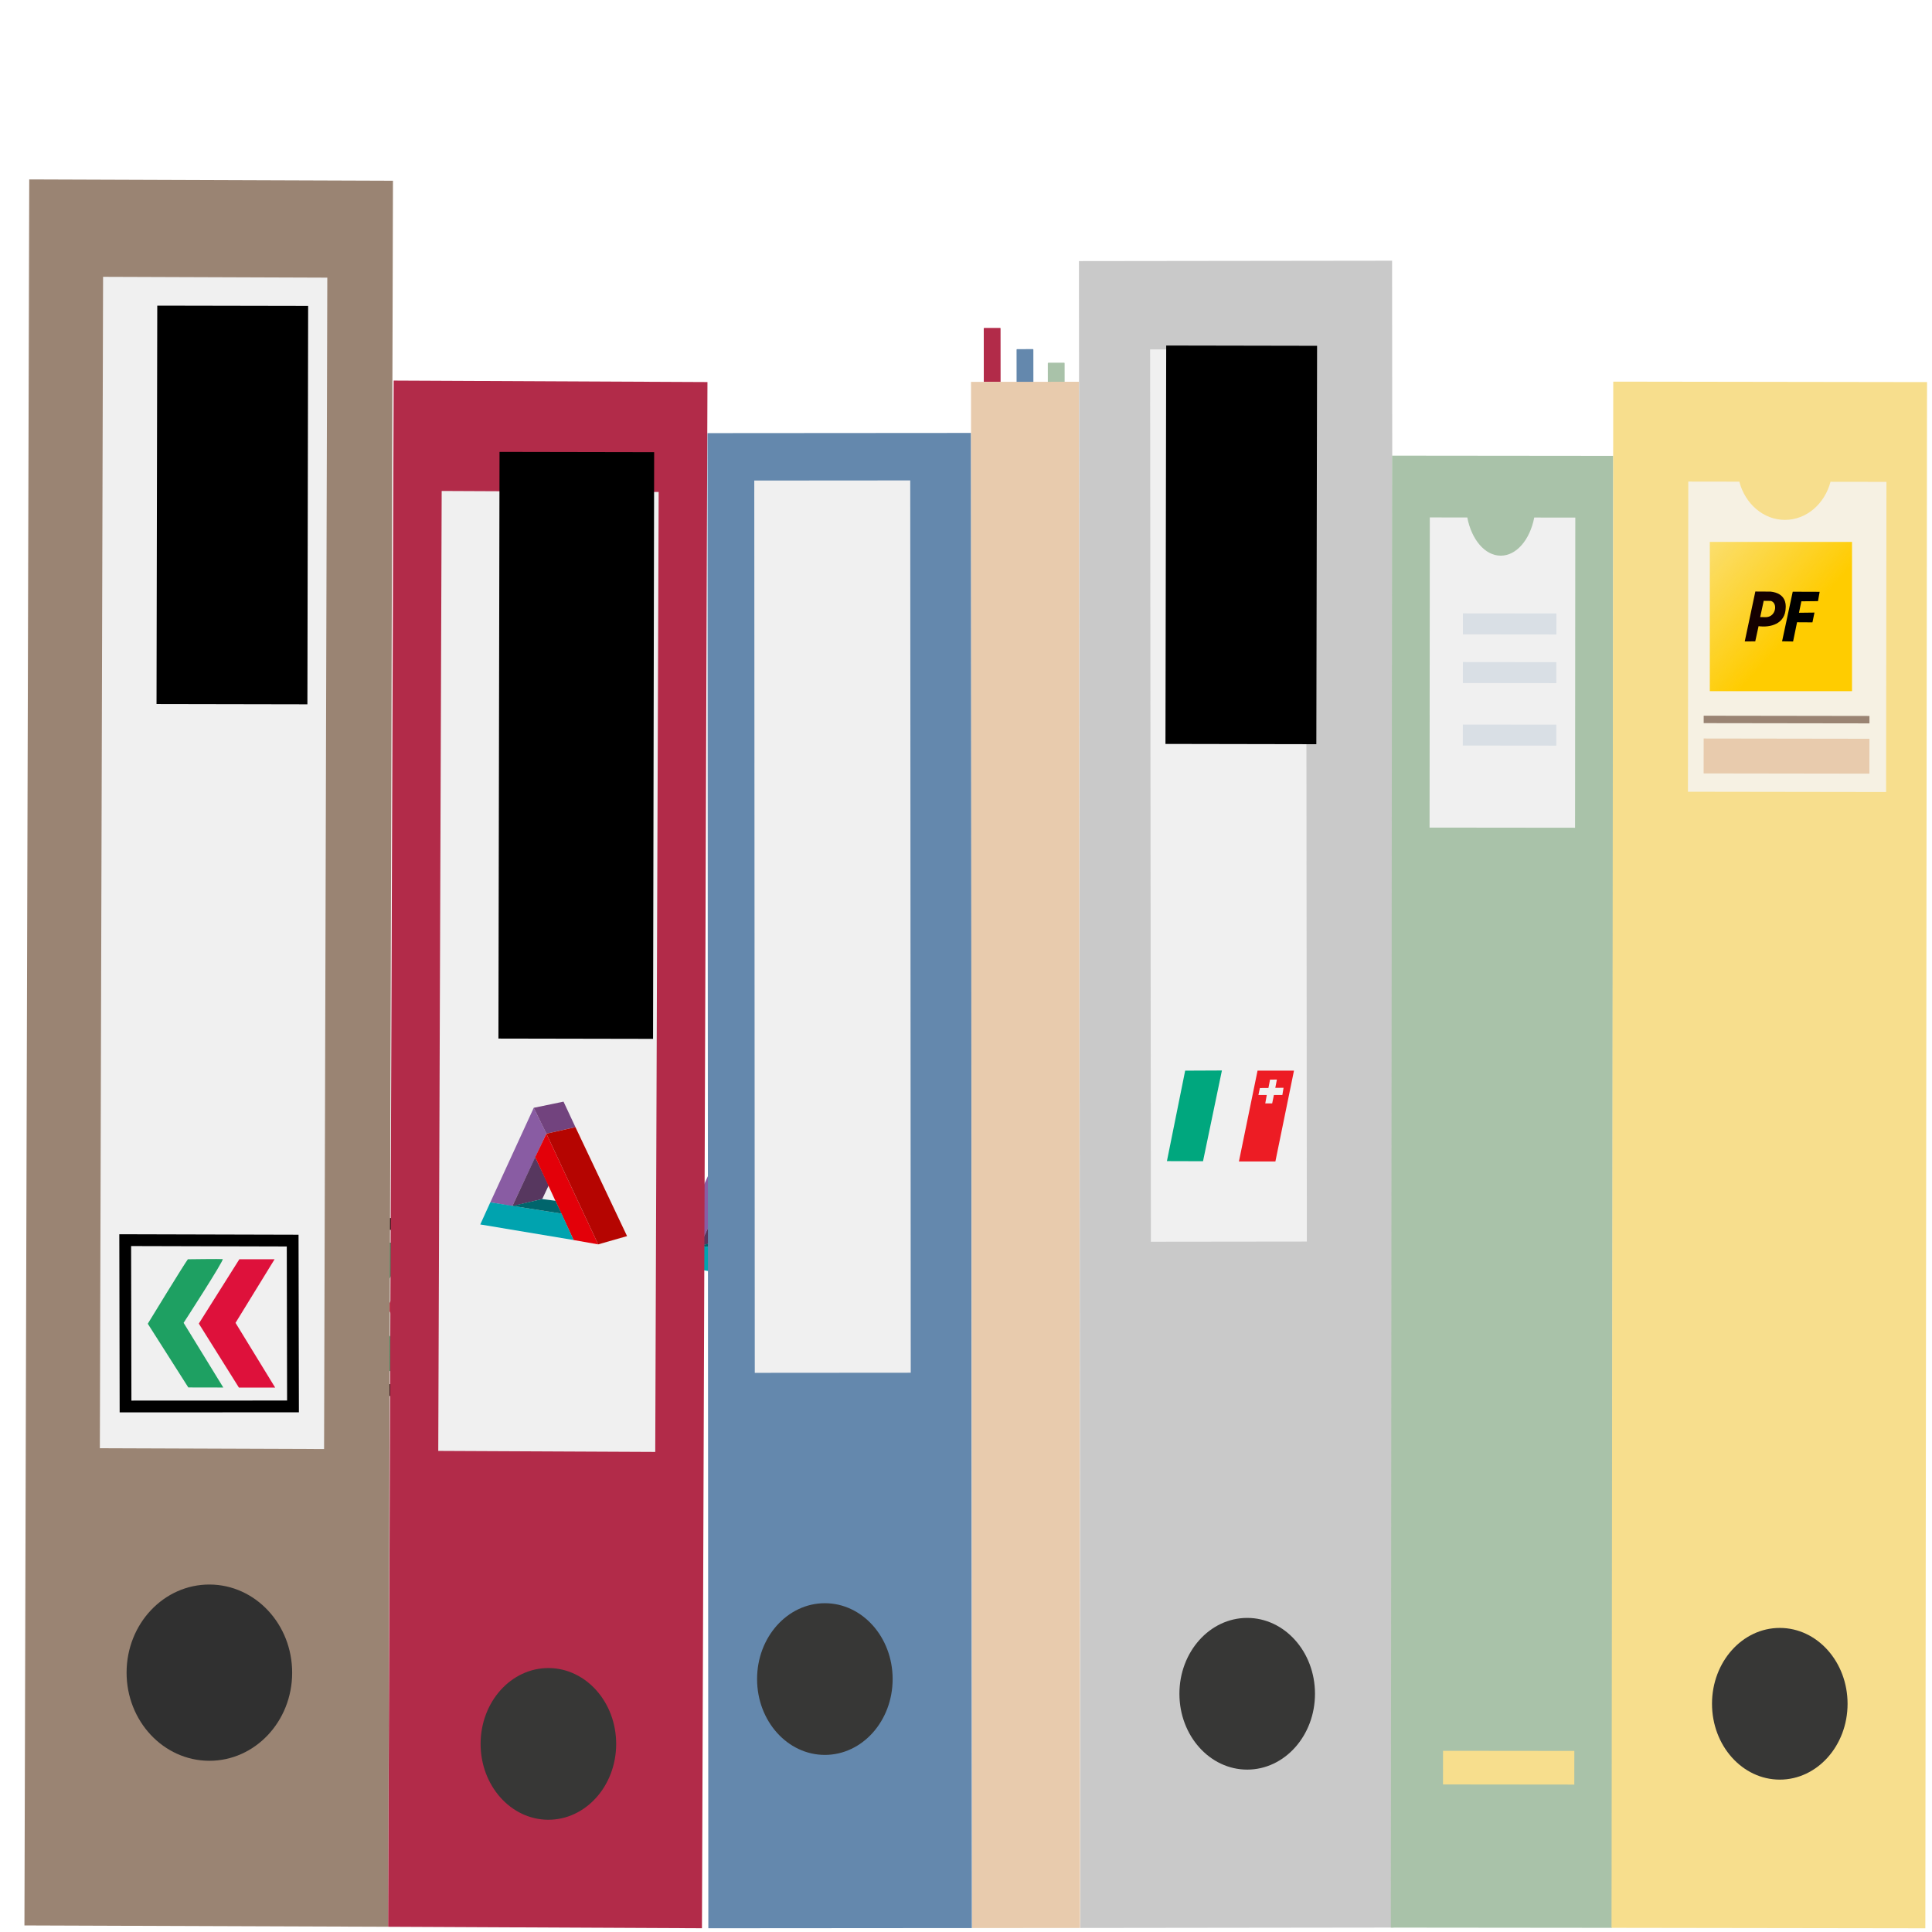 <?xml version="1.0" encoding="UTF-8" standalone="no"?>
<svg
   xmlns:dc="http://purl.org/dc/elements/1.1/"
   xmlns:cc="http://creativecommons.org/ns#"
   xmlns:rdf="http://www.w3.org/1999/02/22-rdf-syntax-ns#"
   xmlns:svg="http://www.w3.org/2000/svg"
   xmlns="http://www.w3.org/2000/svg"
   xmlns:xlink="http://www.w3.org/1999/xlink"
   xmlns:sodipodi="http://sodipodi.sourceforge.net/DTD/sodipodi-0.dtd"
   xmlns:inkscape="http://www.inkscape.org/namespaces/inkscape"
   version="1.1"
   id="svg5334"
   xml:space="preserve"
   width="1496"
   height="1496"
   viewBox="0 0 1496 1496"
   sodipodi:docname="classeurs.svg"
   inkscape:version="0.92.4 (5da689c313, 2019-01-14)"><defs
     id="defs5338"><linearGradient
       gradientTransform="matrix(2.282,0,0,2.257,-676.42,-316.544)"
       gradientUnits="userSpaceOnUse"
       y2="-32.951"
       x2="99.696"
       y1="317.53"
       x1="475.206"
       id="linearGradient9136"
       xlink:href="#linearGradient9134"
       inkscape:collect="always" /><linearGradient
       id="linearGradient9134"
       inkscape:collect="always"><stop
         id="stop9130"
         offset="0"
         style="stop-color:#ffcc00;stop-opacity:1;" /><stop
         id="stop9132"
         offset="1"
         style="stop-color:#ffcc00;stop-opacity:0;" /></linearGradient></defs><sodipodi:namedview
     pagecolor="#ffffff"
     bordercolor="#666666"
     borderopacity="1"
     objecttolerance="10"
     gridtolerance="10"
     guidetolerance="10"
     inkscape:pageopacity="0"
     inkscape:pageshadow="2"
     inkscape:window-width="1920"
     inkscape:window-height="1001"
     id="namedview5336"
     showgrid="false"
     inkscape:zoom="0.35355339"
     inkscape:cx="383.7086"
     inkscape:cy="683.05076"
     inkscape:window-x="-9"
     inkscape:window-y="-9"
     inkscape:window-maximized="1"
     inkscape:current-layer="layer13"
     inkscape:document-rotation="0" /><g
     inkscape:groupmode="layer"
     id="layer7"
     inkscape:label="Layer 1"
     transform="matrix(1.333,0,0,-1.333,0,1496)"
     style="display:inline"><g
       transform="matrix(0.07,0,0,-0.07,174.685,366.035)"
       inkscape:label="Layer 1"
       id="layer5"><path
         sodipodi:nodetypes="ccccc"
         inkscape:connector-curvature="0"
         id="path10262"
         d="m 104.213,-648.567 1389.594,3.691 2.781,1376.087 -1389.671,0.591 z"
         style="fill:none;stroke:#000000;stroke-width:97.795;stroke-linecap:butt;stroke-linejoin:miter;stroke-miterlimit:4;stroke-dasharray:none;stroke-opacity:1" /><path
         sodipodi:nodetypes="cccccsc"
         inkscape:connector-curvature="0"
         id="path10264"
         d="M 624.227,-489.937 C 592.547,-448.509 291.583,44.974 291.583,44.974 L 627.882,573.793 918.176,574.384 588.891,37.663 c 0,0 341.173,-526.382 324.115,-528.819 -17.059,-2.437 -288.779,1.218 -288.779,1.218 z"
         style="fill:#1ea062;fill-opacity:1;stroke:none;stroke-width:5.41px;stroke-linecap:butt;stroke-linejoin:miter;stroke-opacity:1" /><path
         sodipodi:nodetypes="ccccccc"
         inkscape:connector-curvature="0"
         id="path10266"
         d="M 1051.372,-489.937 715.072,43.756 1047.938,575.012 H 1348.68 L 1019.691,37.75 1343.806,-489.937 Z"
         style="fill:#de113b;fill-opacity:1;stroke:none;stroke-width:5.41px;stroke-linecap:butt;stroke-linejoin:miter;stroke-opacity:1" /></g><g
       id="g11482"
       transform="matrix(0.571,0,0,-0.53,366.029,477.506)"><g
         inkscape:label="Layer 1"
         id="layer6" /><path
         sodipodi:nodetypes="ccccc"
         inkscape:connector-curvature="0"
         id="path10826"
         d="M 48.3,144.855 92.479,41.234 105.35,69.496 70.73,149.002 Z"
         style="fill:#895ca3;fill-opacity:1;stroke:none;stroke-width:0.399;stroke-linecap:butt;stroke-linejoin:miter;stroke-miterlimit:4;stroke-dasharray:none;stroke-opacity:1" /><path
         sodipodi:nodetypes="ccccc"
         inkscape:connector-curvature="0"
         id="path10828"
         d="m 70.73,149.002 30.393,-7.765 6.573,-15 -13.736,-30.927 z"
         style="fill:#57375f;fill-opacity:1;stroke:none;stroke-width:0.4;stroke-linecap:butt;stroke-linejoin:miter;stroke-miterlimit:4;stroke-dasharray:none;stroke-opacity:1" /><path
         sodipodi:nodetypes="ccccc"
         inkscape:connector-curvature="0"
         id="path10830"
         d="M 105.35,69.597 158.024,190.916 132.998,186.149 93.959,95.311 Z"
         style="fill:#e30009;fill-opacity:1;stroke:none;stroke-width:0.4;stroke-linecap:butt;stroke-linejoin:miter;stroke-miterlimit:4;stroke-dasharray:none;stroke-opacity:1" /><path
         inkscape:connector-curvature="0"
         id="path10832"
         d="m 92.479,41.234 30.3,-6.765 12.135,27.977 -29.564,7.151 z"
         style="fill:#72437e;fill-opacity:1;stroke:none;stroke-width:0.4;stroke-linecap:butt;stroke-linejoin:miter;stroke-miterlimit:4;stroke-dasharray:none;stroke-opacity:1" /><path
         sodipodi:nodetypes="ccccc"
         inkscape:connector-curvature="0"
         id="path10834"
         d="m 48.3,144.855 -10.219,24.227 94.917,17.068 -12.215,-28.913 z"
         style="fill:#00a3af;fill-opacity:1;stroke:none;stroke-width:0.4;stroke-linecap:butt;stroke-linejoin:miter;stroke-miterlimit:4;stroke-dasharray:none;stroke-opacity:1" /><path
         inkscape:connector-curvature="0"
         id="path10836"
         d="M 105.35,69.597 158.024,190.916 187.413,181.855 134.914,62.446 Z"
         style="fill:#b50501;fill-opacity:1;stroke:none;stroke-width:0.4;stroke-linecap:butt;stroke-linejoin:miter;stroke-miterlimit:4;stroke-dasharray:none;stroke-opacity:1" /><path
         sodipodi:nodetypes="ccccc"
         inkscape:connector-curvature="0"
         id="path10838"
         d="m 70.856,148.749 49.927,8.487 -6.207,-14.081 -13.453,-1.919 z"
         style="fill:#00656c;fill-opacity:1;stroke:none;stroke-width:0.4;stroke-linecap:butt;stroke-linejoin:miter;stroke-miterlimit:4;stroke-dasharray:none;stroke-opacity:1" /></g><g
       inkscape:label="Layer 1"
       id="layer4"
       transform="matrix(0.084,0,0,-0.084,784.119,516.764)"><path
         sodipodi:nodetypes="ccccc"
         inkscape:connector-curvature="0"
         id="path9697"
         d="M 51.277,960.443 177.429,334.823 431.601,333.673 300.921,961.197 Z"
         style="fill:#00a77e;fill-opacity:1;stroke:none;stroke-width:3.947px;stroke-linecap:butt;stroke-linejoin:miter;stroke-opacity:1" /><path
         inkscape:connector-curvature="0"
         id="path9699"
         d="M 677.989,334.823 549.214,962.923 H 801.374 L 929.933,334.823 Z m 133.879,61.459 -11.142,57.505 57.11,-0.431 -8.266,49.958 h -58.511 l -11.86,57.864 -47.837,0.251 10.423,-58.224 h -57.757 l 10.063,-48.161 59.122,-0.288 11.142,-57.865 z"
         style="fill:#ed1c24;fill-opacity:1;stroke:none;stroke-width:3.947px;stroke-linecap:butt;stroke-linejoin:miter;stroke-opacity:1" /></g><g
       id="g5344"
       transform="matrix(0.1,0,0,0.1,-112.596,-11.552)"
       style="display:inline"><path
         d="m 6938.31,9120.282 -0.217,310.902 -2.094,2.38 -93.406,-0.08 -2.071,-2.385 0.217,-310.901 97.571,0.09"
         style="fill:#b22b49;fill-opacity:1;fill-rule:nonzero;stroke:none;stroke-width:2.116"
         id="path5348"
         inkscape:connector-curvature="0" /><path
         d="m 7128.861,8997.047 -0.217,310.901 -2.094,2.381 -93.406,-0.09 -2.071,-2.384 0.217,-310.902 97.571,0.09"
         style="fill:#6488ad;fill-opacity:1;fill-rule:nonzero;stroke:none;stroke-width:2.116"
         id="path5350"
         inkscape:connector-curvature="0" /><path
         d="m 7310.458,8918.115 -0.217,310.879 -2.074,2.381 -93.406,-0.09 -2.091,-2.384 0.217,-310.879 97.571,0.09"
         style="fill:#a9c2a9;fill-opacity:1;fill-rule:nonzero;stroke:none;stroke-width:2.116"
         id="path5352"
         inkscape:connector-curvature="0" /><path
         d="M 3408.663,10288.435 3380.742,145.947 1267.898,153.633 1295.819,10296.121 Z"
         style="fill:#9a8473;fill-opacity:1;fill-rule:nonzero;stroke:none;stroke-width:2.438"
         id="path5360"
         inkscape:connector-curvature="0" /><path
         d="m 1098.105,7028.027 3.277,82.456 -4.737,2.178 -3.237,-81.231 4.698,-3.404"
         style="fill:#ebebeb;fill-opacity:1;fill-rule:nonzero;stroke:none;stroke-width:2.116"
         id="path5362"
         inkscape:connector-curvature="0" /><path
         d="m 2071.785,6319.32 -0.336,341.715 v -341.466 l 0.336,-0.249"
         style="fill:#8e7a6a;fill-opacity:1;fill-rule:nonzero;stroke:none;stroke-width:2.116"
         id="path5366"
         inkscape:connector-curvature="0" /><path
         d="m 1724.73,9730.297 1302.497,-4.737 -18.732,-6804.709 -1302.497,4.738 18.732,6804.708"
         style="fill:#f0f0f0;fill-opacity:1;fill-rule:nonzero;stroke:none;stroke-width:2.438"
         id="path5368"
         inkscape:connector-curvature="0" /><path
         d="m 2340.786,1110.081 c 265.609,-0.966 481.544,227.457 482.322,510.199 0.778,282.767 -213.894,512.731 -479.503,513.697 -265.609,0.966 -481.544,-227.431 -482.322,-510.198 -0.778,-282.741 213.894,-512.731 479.504,-513.697"
         style="fill:#303030;fill-opacity:1;fill-rule:nonzero;stroke:none;stroke-width:2.438"
         id="path5370"
         inkscape:connector-curvature="0" /><path
         d="m 9212.454,9823.975 7.792,-9682.727 -1818.975,-2.248 -7.792,9682.727 z"
         style="fill:#c9c9c9;fill-opacity:1;fill-rule:nonzero;stroke:none;stroke-width:2.197"
         id="path5384"
         inkscape:connector-curvature="0" /><path
         d="m 10497.166,8690.003 -7.147,-8550.269 -1284.712,1.286 7.146,8550.269 z"
         style="fill:#a9c2a9;fill-opacity:1;fill-rule:nonzero;stroke:none;stroke-width:2.065"
         id="path5386"
         inkscape:connector-curvature="0" /><path
         d="m 6766.493,8823.469 5.101,-8685.065 -1530.944,-1.111 -5.101,8685.065 z"
         style="fill:#6488ad;fill-opacity:1;fill-rule:nonzero;stroke:none;stroke-width:2.081"
         id="path5388"
         inkscape:connector-curvature="0" /><path
         d="m 5235.55,9118.975 -31.999,-8981.608 -1822.808,8.581 31.999,8981.608 z"
         style="fill:#b22b49;fill-opacity:1;fill-rule:nonzero;stroke:none;stroke-width:2.116"
         id="path5390"
         inkscape:connector-curvature="0" /><path
         d="m 12319.974,9118.772 -9.941,-8981.699 -1822.808,2.666 9.941,8981.7 z"
         style="fill:#f7de8d;fill-opacity:1;fill-rule:nonzero;stroke:none;stroke-width:2.116"
         id="path5392"
         inkscape:connector-curvature="0" /><path
         d="m 7393.479,9120.703 6.281,-8981.682 -626.985,-0.579 -6.281,8981.681 z"
         style="fill:#e8cbad;fill-opacity:1;fill-rule:nonzero;stroke:none;stroke-width:2.116"
         id="path5396"
         inkscape:connector-curvature="0" /><path
         d="m 4932.219,2904.222 19.867,5576.24 -1260.422,5.934 -19.867,-5576.24 1260.422,-5.934"
         style="fill:#f0f0f0;fill-opacity:1;fill-rule:nonzero;stroke:none;stroke-width:2.116"
         id="path5402"
         inkscape:connector-curvature="0" /><path
         d="m 5917.713,1144.227 c 217.488,0.163 393.647,197.564 393.509,440.895 -0.138,243.33 -176.522,440.444 -394.01,440.281 -217.448,-0.163 -393.628,-197.542 -393.49,-440.872 0.138,-243.33 176.542,-440.467 393.99,-440.304"
         style="fill:#373736;fill-opacity:1;fill-rule:nonzero;stroke:none;stroke-width:2.116"
         id="path5404"
         inkscape:connector-curvature="0" /><path
         d="m 4309.92,767.579 c 217.446,-1.024 394.459,195.391 395.326,438.719 0.867,243.328 -174.74,441.426 -392.187,442.449 -217.466,1.024 -394.459,-195.414 -395.326,-438.742 -0.867,-243.328 174.72,-441.403 392.186,-442.426"
         style="fill:#373736;fill-opacity:1;fill-rule:nonzero;stroke:none;stroke-width:2.116"
         id="path5408"
         inkscape:connector-curvature="0" /><path
         d="m 11464.071,1000.674 c 217.468,-0.318 393.976,196.67 394.247,440 0.269,243.33 -175.804,440.857 -393.272,441.175 -217.468,0.318 -393.958,-196.693 -394.227,-440.023 -0.268,-243.33 175.784,-440.834 393.252,-441.152"
         style="fill:#373736;fill-opacity:1;fill-rule:nonzero;stroke:none;stroke-width:2.116"
         id="path5412"
         inkscape:connector-curvature="0" /><path
         d="m 8371.232,1058.84 c 217.468,0.249 393.588,197.697 393.377,441.05 -0.211,243.33 -176.674,440.374 -394.142,440.125 -217.468,-0.249 -393.588,-197.697 -393.377,-441.028 0.211,-243.353 176.674,-440.397 394.141,-440.147"
         style="fill:#373736;fill-opacity:1;fill-rule:nonzero;stroke:none;stroke-width:2.116"
         id="path5416"
         inkscape:connector-curvature="0" /><path
         d="m 10933.08,8540.882 296.445,-0.433 c 33.593,-128.158 139.211,-221.91 264.635,-222.094 125.403,-0.184 231.252,93.259 265.109,221.319 l 324.828,-0.475 -1.994,-1801.74 -1151.016,1.683 1.993,1801.74"
         style="fill:#f6f1e3;fill-opacity:1;fill-rule:nonzero;stroke:none;stroke-width:2.116"
         id="path5462"
         inkscape:connector-curvature="0" /><path
         d="m 9431.603,8332.642 217.685,-0.229 c 24.632,-128.135 102.211,-221.837 194.295,-221.933 92.084,-0.097 169.793,93.441 194.648,221.524 l 238.51,-0.251 -1.433,-1801.741 -845.138,0.888 1.434,1801.741"
         style="fill:#f0f0f0;fill-opacity:1;fill-rule:nonzero;stroke:none;stroke-width:2.116"
         id="path5464"
         inkscape:connector-curvature="0" /><path
         d="m 11985.428,7136.268 0.03,43.18 -962.942,1.408 -0.05,-43.179 962.943,-1.408"
         style="fill:#9a8473;fill-opacity:1;fill-rule:nonzero;stroke:none;stroke-width:2.116"
         id="path5466"
         inkscape:connector-curvature="0" /><path
         d="m 11985.105,6844.313 0.224,202.669 -962.942,1.408 -0.223,-202.669 962.941,-1.408"
         style="fill:#e8cbad;fill-opacity:1;fill-rule:nonzero;stroke:none;stroke-width:2.116"
         id="path5468"
         inkscape:connector-curvature="0" /><path
         d="m 8717.348,4126.287 -4.497,5183.266 -905.994,-1.038 4.497,-5183.267 905.994,1.039"
         style="fill:#f0f0f0;fill-opacity:1;fill-rule:nonzero;stroke:none;stroke-width:2.116"
         id="path5470"
         inkscape:connector-curvature="0"
         sodipodi:nodetypes="ccccc" /><path
         d="m 6416.387,3364.32 -2.944,5183.268 -905.974,-0.68 2.944,-5183.268 905.974,0.68"
         style="fill:#f0f0f0;fill-opacity:1;fill-rule:nonzero;stroke:none;stroke-width:2.116"
         id="path5472"
         inkscape:connector-curvature="0" /><path
         d="m 10166.922,7774.755 -0.1,-121.889 -542.993,0.571 0.097,121.889 z"
         style="fill:#d9dfe5;fill-opacity:1;fill-rule:nonzero;stroke:none;stroke-width:2.116"
         id="path5474"
         inkscape:connector-curvature="0" /><path
         d="m 10166.697,7491.944 -0.1,-121.889 -542.993,0.571 0.097,121.889 z"
         style="fill:#d9dfe5;fill-opacity:1;fill-rule:nonzero;stroke:none;stroke-width:2.116"
         id="path5476"
         inkscape:connector-curvature="0" /><path
         d="m 10166.408,7128.9 -0.1,-121.871 -542.992,0.571 0.097,121.871 z"
         style="fill:#d9dfe5;fill-opacity:1;fill-rule:nonzero;stroke:none;stroke-width:2.116"
         id="path5478"
         inkscape:connector-curvature="0" /><path
         d="m 10270.904,971.858 0.157,195.545 -762.668,0.802 -0.156,-195.545 762.667,-0.802"
         style="fill:#f7de8d;fill-opacity:1;fill-rule:nonzero;stroke:none;stroke-width:2.116"
         id="path5480"
         inkscape:connector-curvature="0" /><flowRoot
         xml:space="preserve"
         id="flowRoot8494"
         style="font-style:normal;font-weight:normal;font-size:32px;line-height:1.25;font-family:sans-serif;letter-spacing:0px;word-spacing:0px;fill:#000000;fill-opacity:1;stroke:none"
         transform="matrix(0.014,7.5,7.5,-0.014,-2886.52,6687.309)"><flowRegion
           id="flowRegion8496"
           style="font-size:32px;line-height:1.25"><rect
             id="rect8498"
             width="308.567"
             height="116.859"
             x="76.068"
             y="656.085"
             style="font-size:32px;line-height:1.25" /></flowRegion><flowPara
           id="flowPara8500"
           style="font-size:74.667px;line-height:1.25" /></flowRoot><flowRoot
         xml:space="preserve"
         id="flowRoot8502"
         style="font-style:normal;font-weight:normal;font-size:14.667px;line-height:1.25;font-family:sans-serif;letter-spacing:0px;word-spacing:0px;fill:#000000;fill-opacity:1;stroke:none"><flowRegion
           id="flowRegion8504"><rect
             id="rect8506"
             width="239.805"
             height="53.788"
             x="-15.688"
             y="630.909" /></flowRegion><flowPara
           id="flowPara8508" /></flowRoot><flowRoot
         xml:space="preserve"
         id="flowRoot8510"
         style="font-style:normal;font-weight:normal;font-size:14.667px;line-height:1.25;font-family:sans-serif;letter-spacing:0px;word-spacing:0px;fill:#000000;fill-opacity:1;stroke:none"><flowRegion
           id="flowRegion8512"><rect
             id="rect8514"
             width="31.376"
             height="45.944"
             x="168.088"
             y="496.439" /></flowRegion><flowPara
           id="flowPara8516" /></flowRoot><flowRoot
         xml:space="preserve"
         id="flowRoot8494-2"
         style="font-style:normal;font-weight:normal;font-size:32px;line-height:1.25;font-family:sans-serif;letter-spacing:0px;word-spacing:0px;fill:#000000;fill-opacity:1;stroke:none"
         transform="matrix(0.014,7.5,7.5,-0.014,-900.412,4744.086)"><flowRegion
           id="flowRegion8496-0"
           style="font-size:32px;line-height:1.25"><rect
             id="rect8498-2"
             width="454.369"
             height="119.764"
             x="76.068"
             y="656.085"
             style="font-size:32px;line-height:1.25" /></flowRegion><flowPara
           id="flowPara8500-1"
           style="font-size:64px;line-height:1.25;fill:#333333" /></flowRoot><flowRoot
         xml:space="preserve"
         id="flowRoot8494-27"
         style="font-style:normal;font-weight:normal;font-size:32px;line-height:1.25;font-family:sans-serif;letter-spacing:0px;word-spacing:0px;fill:#000000;fill-opacity:1;stroke:none"
         transform="matrix(0.014,7.5,7.5,-0.014,2974.292,6455.611)"><flowRegion
           id="flowRegion8496-9"
           style="font-size:32px;line-height:1.25"><rect
             id="rect8498-21"
             width="308.567"
             height="116.859"
             x="76.068"
             y="656.085"
             style="font-size:32px;line-height:1.25" /></flowRegion><flowPara
           id="flowPara8500-3"
           style="font-size:74.667px;line-height:1.25" /></flowRoot></g><g
       style="display:inline"
       transform="matrix(0.07,0,0,-0.07,65.437,356.489)"
       inkscape:label="Layer 1"
       id="layer5-0"><path
         sodipodi:nodetypes="ccccc"
         inkscape:connector-curvature="0"
         id="path10262-4"
         d="m 104.213,-648.567 1389.594,3.691 2.781,1376.087 -1389.671,0.591 z"
         style="fill:none;stroke:#000000;stroke-width:97.795;stroke-linecap:butt;stroke-linejoin:miter;stroke-miterlimit:4;stroke-dasharray:none;stroke-opacity:1" /><path
         sodipodi:nodetypes="cccccsc"
         inkscape:connector-curvature="0"
         id="path10264-4"
         d="M 624.227,-489.937 C 592.547,-448.509 291.583,44.974 291.583,44.974 L 627.882,573.793 918.176,574.384 588.891,37.663 c 0,0 341.173,-526.382 324.115,-528.819 -17.059,-2.437 -288.779,1.218 -288.779,1.218 z"
         style="fill:#1ea062;fill-opacity:1;stroke:none;stroke-width:5.41px;stroke-linecap:butt;stroke-linejoin:miter;stroke-opacity:1" /><path
         sodipodi:nodetypes="ccccccc"
         inkscape:connector-curvature="0"
         id="path10266-3"
         d="M 1051.372,-489.937 715.072,43.756 1047.938,575.012 H 1348.68 L 1019.691,37.75 1343.806,-489.937 Z"
         style="fill:#de113b;fill-opacity:1;stroke:none;stroke-width:5.41px;stroke-linecap:butt;stroke-linejoin:miter;stroke-opacity:1" /></g><g
       style="display:inline"
       id="g11482-5"
       transform="matrix(0.571,0,0,-0.53,257.241,500.62)"><g
         inkscape:label="Layer 1"
         id="layer6-2" /><path
         sodipodi:nodetypes="ccccc"
         inkscape:connector-curvature="0"
         id="path10826-0"
         d="M 48.3,144.855 92.479,41.234 105.35,69.496 70.73,149.002 Z"
         style="fill:#895ca3;fill-opacity:1;stroke:none;stroke-width:0.399;stroke-linecap:butt;stroke-linejoin:miter;stroke-miterlimit:4;stroke-dasharray:none;stroke-opacity:1" /><path
         sodipodi:nodetypes="ccccc"
         inkscape:connector-curvature="0"
         id="path10828-2"
         d="m 70.73,149.002 30.393,-7.765 6.573,-15 -13.736,-30.927 z"
         style="fill:#57375f;fill-opacity:1;stroke:none;stroke-width:0.4;stroke-linecap:butt;stroke-linejoin:miter;stroke-miterlimit:4;stroke-dasharray:none;stroke-opacity:1" /><path
         sodipodi:nodetypes="ccccc"
         inkscape:connector-curvature="0"
         id="path10830-4"
         d="M 105.35,69.597 158.024,190.916 132.998,186.149 93.959,95.311 Z"
         style="fill:#e30009;fill-opacity:1;stroke:none;stroke-width:0.4;stroke-linecap:butt;stroke-linejoin:miter;stroke-miterlimit:4;stroke-dasharray:none;stroke-opacity:1" /><path
         inkscape:connector-curvature="0"
         id="path10832-7"
         d="m 92.479,41.234 30.3,-6.765 12.135,27.977 -29.564,7.151 z"
         style="fill:#72437e;fill-opacity:1;stroke:none;stroke-width:0.4;stroke-linecap:butt;stroke-linejoin:miter;stroke-miterlimit:4;stroke-dasharray:none;stroke-opacity:1" /><path
         sodipodi:nodetypes="ccccc"
         inkscape:connector-curvature="0"
         id="path10834-5"
         d="m 48.3,144.855 -10.219,24.227 94.917,17.068 -12.215,-28.913 z"
         style="fill:#00a3af;fill-opacity:1;stroke:none;stroke-width:0.4;stroke-linecap:butt;stroke-linejoin:miter;stroke-miterlimit:4;stroke-dasharray:none;stroke-opacity:1" /><path
         inkscape:connector-curvature="0"
         id="path10836-7"
         d="M 105.35,69.597 158.024,190.916 187.413,181.855 134.914,62.446 Z"
         style="fill:#b50501;fill-opacity:1;stroke:none;stroke-width:0.4;stroke-linecap:butt;stroke-linejoin:miter;stroke-miterlimit:4;stroke-dasharray:none;stroke-opacity:1" /><path
         sodipodi:nodetypes="ccccc"
         inkscape:connector-curvature="0"
         id="path10838-9"
         d="m 70.856,148.749 49.927,8.487 -6.207,-14.081 -13.453,-1.919 z"
         style="fill:#00656c;fill-opacity:1;stroke:none;stroke-width:0.4;stroke-linecap:butt;stroke-linejoin:miter;stroke-miterlimit:4;stroke-dasharray:none;stroke-opacity:1" /></g><g
       style="display:inline"
       inkscape:label="Layer 1"
       id="layer4-0"
       transform="matrix(0.084,0,0,-0.084,673.546,528.475)"><path
         sodipodi:nodetypes="ccccc"
         inkscape:connector-curvature="0"
         id="path9697-0"
         d="M 51.277,960.443 177.429,334.823 431.601,333.673 300.921,961.197 Z"
         style="fill:#00a77e;fill-opacity:1;stroke:none;stroke-width:3.947px;stroke-linecap:butt;stroke-linejoin:miter;stroke-opacity:1" /><path
         inkscape:connector-curvature="0"
         id="path9699-6"
         d="M 677.989,334.823 549.214,962.923 H 801.374 L 929.933,334.823 Z m 133.879,61.459 -11.142,57.505 57.11,-0.431 -8.266,49.958 h -58.511 l -11.86,57.864 -47.837,0.251 10.423,-58.224 h -57.757 l 10.063,-48.161 59.122,-0.288 11.142,-57.865 z"
         style="fill:#ed1c24;fill-opacity:1;stroke:none;stroke-width:3.947px;stroke-linecap:butt;stroke-linejoin:miter;stroke-opacity:1" /></g><g
       style="display:inline"
       id="g11542"
       transform="matrix(0.121,0,0,-0.127,992.926,807.484)"><g
         style="display:inline"
         inkscape:label="Layer 2"
         id="layer3-2"><rect
           ry="0"
           y="-5.3050749e-06"
           x="2.39"
           height="682.667"
           width="682.667"
           id="rect9128"
           style="opacity:1;fill:url(#linearGradient9136);fill-opacity:1;stroke:none;stroke-width:22.943;stroke-miterlimit:4;stroke-dasharray:none;stroke-opacity:1" /></g><g
         style="display:inline"
         inkscape:label="Layer 1"
         id="layer1-1"><path
           sodipodi:nodetypes="cccccccccccc"
           inkscape:connector-curvature="0"
           id="path9118"
           d="m 220.938,226.852 -50.842,228.32 50.42,-0.273 15.928,-69.531 c 55.253,7.175 128.531,-9.007 130.236,-84.166 1.152,-15.843 1.031,-66.163 -72.238,-73.928 z m 40.186,42.633 34.531,0.389 c 34.084,9.86 24.598,72.07 -22.154,74.182 l -29.309,-0.105 z"
           style="fill:#140000;fill-opacity:1;stroke:none;stroke-width:1px;stroke-linecap:butt;stroke-linejoin:miter;stroke-opacity:1" /><path
           inkscape:connector-curvature="0"
           id="path9120"
           d="m 402.165,455.393 -52.805,-0.845 51.116,-226.851 129.267,0.422 -8.026,42.667 -79.842,0.845 -11.406,52.383 74.35,-0.845 -9.716,44.779 -73.927,-0.422 z"
           style="fill:#000000;fill-opacity:1;stroke:none;stroke-width:1px;stroke-linecap:butt;stroke-linejoin:miter;stroke-opacity:1" /></g></g></g><g
     inkscape:groupmode="layer"
     id="layer9"
     inkscape:label="B  "
     style="display:inline"><path
       id="path7007"
       style="display:inline;fill:#000000;stroke:none;stroke-width:1px;stroke-linecap:butt;stroke-linejoin:miter;stroke-opacity:1"
       d="m 169.861,490.525 c -6.948,0.068 -13.746,4.931 -14.189,11.094 -4.315,-14.301 -24.636,-10.267 -25.354,4.344 l -0.07,23.461 54.629,0.141 0.068,-21.361 c -1.039,-13.019 -8.136,-17.746 -15.084,-17.678 z m -0.322,9.145 c 5.011,0.099 9.607,3.356 9.439,10.001 l -0.07,12.686 -20.008,-0.034 0.117,-13.002 c 0.087,-7.111 5.511,-9.75 10.522,-9.651 z m -24.225,1.957 c 4.265,0.1 8.073,2.5 7.679,8.326 l 0.164,12.419 -16.444,-0.093 -0.116,-13.016 c 0.671,-5.385 4.953,-7.724 8.717,-7.635 z"
       sodipodi:nodetypes="scccccssccccssccccs"
       inkscape:connector-curvature="0" /></g><g
     inkscape:groupmode="layer"
     id="layer1"
     inkscape:label="a"
     style="display:inline"><path
       style="fill:#000000;stroke:none;stroke-width:0.1;stroke-linecap:butt;stroke-linejoin:miter;stroke-miterlimit:4;stroke-dasharray:none;stroke-opacity:1"
       d="m 158.482,446.762 c -23.005,3.205 -14.152,26.807 -12.381,31.596 l 6.166,-0.051 c -3.989,-10.558 -6.15,-24.235 7.082,-24.834 -2.902,30.335 11.352,27.742 14.781,27.855 13.08,0.409 16.975,-20.074 5.15,-27.633 h 5.844 v -6.811 z m 7.887,6.748 c 17.505,0.311 18.188,21.155 6.029,21.133 -7.846,0.324 -7.979,-8.426 -7.775,-21.098 0.6,-0.034 1.181,-0.045 1.746,-0.035 z"
       id="path889"
       inkscape:connector-curvature="0"
       sodipodi:nodetypes="ccccccccccccc" /><path
       style="display:inline;fill:#000000;stroke:none;stroke-width:0.087;stroke-linecap:butt;stroke-linejoin:miter;stroke-miterlimit:4;stroke-dasharray:none;stroke-opacity:1"
       d="m 420.334,568.604 c -19.913,2.774 -12.25,23.204 -10.717,27.348 l 5.337,-0.044 c -3.453,-9.139 -5.323,-20.977 6.13,-21.496 -2.512,26.257 9.826,24.013 12.794,24.111 11.322,0.354 14.693,-17.376 4.458,-23.918 h 5.058 v -5.895 z m 6.827,5.841 c 15.152,0.269 15.743,18.312 5.219,18.292 -6.792,0.28 -6.907,-7.293 -6.73,-18.262 0.519,-0.029 1.023,-0.039 1.511,-0.03 z"
       id="path889-7"
       inkscape:connector-curvature="0"
       sodipodi:nodetypes="ccccccccccccc" /><path
       style="display:inline;fill:#000000;stroke:none;stroke-width:0.086;stroke-linecap:butt;stroke-linejoin:miter;stroke-miterlimit:4;stroke-dasharray:none;stroke-opacity:1"
       d="m 420.587,741.254 c -19.777,2.755 -12.166,23.045 -10.643,27.162 l 5.301,-0.044 c -3.429,-9.077 -5.287,-20.834 6.088,-21.349 -2.495,26.078 9.759,23.849 12.707,23.946 11.244,0.352 14.593,-17.257 4.428,-23.755 h 5.024 v -5.855 z m 6.78,5.801 c 15.048,0.267 15.635,18.187 5.183,18.167 -6.745,0.279 -6.86,-7.243 -6.684,-18.137 0.516,-0.029 1.016,-0.039 1.501,-0.03 z"
       id="path889-7-5"
       inkscape:connector-curvature="0"
       sodipodi:nodetypes="ccccccccccccc" /></g><g
     inkscape:groupmode="layer"
     id="layer3"
     inkscape:label="n"
     style="display:inline"><path
       style="fill:#000000;fill-opacity:1;stroke:none;stroke-width:0.086;stroke-linecap:butt;stroke-linejoin:miter;stroke-miterlimit:4;stroke-dasharray:none;stroke-opacity:1"
       d="m 408.255,556.623 34.996,0.07 -0.01,-5.782 -20.521,-0.052 c -8.256,-0.716 -10.003,-5.565 -10.284,-9.426 -0.457,-6.271 4.756,-8.257 9.467,-8.321 l 21.419,0.058 -0.071,-5.754 -22.083,-0.092 c -10.599,0.633 -13.615,5.385 -13.692,12.052 -0.047,4.055 1.329,8.535 6.262,11.475 l -5.459,-0.033 z"
       id="path906"
       inkscape:connector-curvature="0"
       sodipodi:nodetypes="ccccsccccsccc" /><path
       style="display:inline;fill:#000000;fill-opacity:1;stroke:none;stroke-width:0.1;stroke-linecap:butt;stroke-linejoin:miter;stroke-miterlimit:4;stroke-dasharray:none;stroke-opacity:1"
       d="m 144.452,432.792 40.864,0.082 -0.012,-6.751 -23.961,-0.061 c -9.64,-0.836 -11.68,-6.498 -12.008,-11.006 -0.534,-7.322 5.553,-9.642 11.054,-9.716 l 25.01,0.068 -0.083,-6.719 -25.785,-0.108 c -12.376,0.739 -15.898,6.288 -15.988,14.073 -0.054,4.735 1.552,9.966 7.312,13.399 l -6.374,-0.038 z"
       id="path906-9"
       inkscape:connector-curvature="0"
       sodipodi:nodetypes="ccccsccccsccc" /></g><g
     inkscape:groupmode="layer"
     id="layer8"
     inkscape:label="q"><path
       style="fill:#000000;fill-opacity:1;stroke:none;stroke-width:0.1;stroke-linecap:butt;stroke-linejoin:miter;stroke-miterlimit:4;stroke-dasharray:none;stroke-opacity:1"
       d="m 144.433,351.985 -0.001,6.694 6.072,0.14 c -6.323,3.679 -6.789,9.5 -7.004,11.273 -1.111,13.291 10.945,18.257 21.629,18.736 15.318,-1.051 20.874,-7.871 21.592,-17.234 -0.279,-4.278 -0.956,-9.124 -7.508,-12.807 l 21.666,0.039 -0.021,-6.738 z m 20.434,6.738 c 2.268,0.015 15.242,0.174 15.782,11.093 0.108,9.831 -9.177,11.445 -15.397,11.816 -13.687,-0.207 -16.037,-7.001 -16.221,-11.852 0.277,-6.287 4.779,-10.344 15.836,-11.057 z"
       id="path909"
       inkscape:connector-curvature="0"
       sodipodi:nodetypes="ccccccccccccccc" /></g><g
     inkscape:groupmode="layer"
     id="layer11"
     inkscape:label="u"><path
       style="fill:#000000;stroke:none;stroke-width:0.1;stroke-linecap:butt;stroke-linejoin:miter;stroke-miterlimit:4;stroke-dasharray:none;stroke-opacity:1"
       d="m 144.452,338.865 25.911,0.009 c 21.736,-0.365 18.362,-23.222 8.684,-27.389 l 6.32,0.022 v -6.806 l -40.946,-0.199 0.088,6.983 24.241,-0.066 c 14.775,1.322 15.736,18.07 1.746,20.749 l -26.075,-0.088 z"
       id="path916"
       inkscape:connector-curvature="0"
       sodipodi:nodetypes="ccccccccccc" /><path
       style="fill:#000000;stroke:none;stroke-width:0.085;stroke-linecap:butt;stroke-linejoin:miter;stroke-miterlimit:4;stroke-dasharray:none;stroke-opacity:1"
       d="m 408.543,663.228 22.107,0.008 c 18.545,-0.312 15.667,-19.813 7.409,-23.369 l 5.392,0.019 v -5.807 l -34.935,-0.17 0.075,5.958 20.682,-0.057 c 12.606,1.128 13.426,15.418 1.489,17.703 l -22.247,-0.075 z"
       id="path916-7"
       inkscape:connector-curvature="0"
       sodipodi:nodetypes="ccccccccccc" /></g><g
     inkscape:groupmode="layer"
     id="layer12"
     inkscape:label="e"><path
       style="fill:#000000;stroke:none;stroke-width:0.1;stroke-linecap:butt;stroke-linejoin:miter;stroke-miterlimit:4;stroke-dasharray:none;stroke-opacity:1"
       d="m 162.951,255.568 c -11.533,0.024 -19.503,7.226 -19.768,18.439 0.901,10.708 6.924,19.534 22.074,19.611 5.579,-0.061 19.709,-1.026 21.059,-18.639 0.815,-6.131 -0.445,-11.944 -2.916,-17.605 l -6.354,0.021 c 8.923,21.179 0.073,28.214 -10.264,29.074 l -0.143,-30.676 c -1.265,-0.155 -2.496,-0.229 -3.689,-0.227 z m -1.586,6.996 0.031,23.881 c -3.739,-0.322 -12.24,-1.978 -12.123,-13.115 -0.256,-5.231 3.933,-10.808 12.092,-10.766 z"
       id="path919"
       inkscape:connector-curvature="0" /><path
       inkscape:connector-curvature="0"
       style="fill:#000000;stroke:none;stroke-width:0.086;stroke-linecap:butt;stroke-linejoin:miter;stroke-miterlimit:4;stroke-dasharray:none;stroke-opacity:1"
       d="m 424.351,450.675 c -9.872,0.021 -16.694,6.185 -16.921,15.784 0.771,9.165 5.927,16.721 18.895,16.787 4.776,-0.052 16.871,-0.878 18.026,-15.954 0.698,-5.248 -0.381,-10.224 -2.496,-15.07 l -5.438,0.018 c 7.638,18.129 0.062,24.15 -8.786,24.887 l -0.122,-26.258 c -1.083,-0.132 -2.137,-0.196 -3.158,-0.194 z m -1.358,5.989 0.027,20.442 c -3.2,-0.276 -10.478,-1.693 -10.377,-11.226 -0.219,-4.478 3.366,-9.251 10.35,-9.215 z"
       id="path919-1" /></g><g
     inkscape:groupmode="layer"
     id="layer13"
     inkscape:label="s"><path
       style="fill:#000000;fill-opacity:1;stroke:none;stroke-width:0.1;stroke-linecap:butt;stroke-linejoin:miter;stroke-miterlimit:4;stroke-dasharray:none;stroke-opacity:1"
       d="m 442.416,443.941 c 4.368,-11.717 2.828,-26.626 -7.962,-26.733 -13.675,-0.671 -9.731,20.826 -16.016,20.703 -4.377,0.609 -5.758,-3.999 -5.7,-8.092 0.044,-3.096 0.8,-7.2 2.518,-10.799 l -5.412,-0.03 c -3.476,9.014 -3.529,24.67 8.251,24.658 0.473,0.033 8.671,1.314 10.381,-11.703 0.537,-1.552 1.075,-9.088 6.103,-8.822 1.749,0.093 4.995,0.411 5.296,8.476 -0.744,7.961 -2.145,9.138 -3.352,12.32 z"
       id="path922"
       inkscape:connector-curvature="0"
       sodipodi:nodetypes="cccsccccsccc" /><path
       style="fill:#000000;fill-opacity:1;stroke:none;stroke-width:0.117;stroke-linecap:butt;stroke-linejoin:miter;stroke-miterlimit:4;stroke-dasharray:none;stroke-opacity:1"
       d="m 973.424,339.922 c 5.095,-13.669 3.3,-31.062 -9.289,-31.187 -15.953,-0.783 -11.352,24.295 -18.684,24.152 -5.107,0.711 -6.717,-4.665 -6.65,-9.44 0.051,-3.611 0.933,-8.399 2.938,-12.599 l -6.314,-0.035 c -4.055,10.516 -4.117,28.78 9.626,28.767 0.552,0.039 10.116,1.533 12.111,-13.653 0.627,-1.811 1.254,-10.603 7.12,-10.292 2.041,0.108 5.827,0.479 6.178,9.889 -0.868,9.288 -2.502,10.66 -3.91,14.373 z"
       id="path922-7"
       inkscape:connector-curvature="0"
       sodipodi:nodetypes="cccsccccsccc" /><path
       style="fill:#000000;fill-opacity:1;stroke:none;stroke-width:0.101;stroke-linecap:butt;stroke-linejoin:miter;stroke-miterlimit:4;stroke-dasharray:none;stroke-opacity:1"
       d="m 441.942,698.699 c 4.403,-11.811 2.851,-26.839 -8.026,-26.947 -13.784,-0.677 -9.809,20.992 -16.144,20.869 -4.412,0.614 -5.804,-4.031 -5.746,-8.157 0.044,-3.12 0.806,-7.257 2.538,-10.886 l -5.455,-0.031 c -3.504,9.086 -3.557,24.867 8.317,24.855 0.477,0.034 8.741,1.325 10.464,-11.797 0.541,-1.564 1.084,-9.161 6.152,-8.893 1.763,0.093 5.035,0.414 5.338,8.544 -0.75,8.025 -2.162,9.211 -3.378,12.419 z"
       id="path922-7-0"
       inkscape:connector-curvature="0"
       sodipodi:nodetypes="cccsccccsccc" /><path
       style="fill:#000000;fill-opacity:1;stroke:none;stroke-width:0.101;stroke-linecap:butt;stroke-linejoin:miter;stroke-miterlimit:4;stroke-dasharray:none;stroke-opacity:1"
       d="m 442.037,732.091 c 4.431,-11.888 2.87,-27.015 -8.078,-27.123 -13.875,-0.681 -9.873,21.13 -16.25,21.005 -4.441,0.618 -5.842,-4.057 -5.783,-8.21 0.045,-3.141 0.811,-7.305 2.555,-10.957 l -5.491,-0.031 c -3.527,9.146 -3.58,25.03 8.372,25.018 0.48,0.034 8.798,1.333 10.533,-11.874 0.545,-1.575 1.091,-9.221 6.192,-8.951 1.775,0.094 5.068,0.417 5.373,8.6 -0.755,8.078 -2.176,9.271 -3.4,12.5 z"
       id="path922-7-5"
       inkscape:connector-curvature="0"
       sodipodi:nodetypes="cccsccccsccc" /></g><g
     inkscape:groupmode="layer"
     id="layer14"
     inkscape:label="c"><path
       style="fill:#000000;fill-opacity:1;stroke:none;stroke-width:0.1;stroke-linecap:butt;stroke-linejoin:miter;stroke-miterlimit:4;stroke-dasharray:none;stroke-opacity:1"
       d="m 427.313,518.474 c -19.97,0.776 -22.229,-16.68 -17.312,-27.734 l 5.359,0.031 c -5.752,13.606 -1.428,21.378 11.152,21.648 12.408,-0.402 16.144,-9.393 10.442,-21.632 h 5.422 c 7.658,19.509 -5.241,27.735 -15.062,27.688 z"
       id="path925"
       inkscape:connector-curvature="0"
       sodipodi:nodetypes="ccccccc" /></g><g
     inkscape:groupmode="layer"
     id="layer15"
     inkscape:label="r"><path
       style="fill:#000000;fill-opacity:1;stroke:none;stroke-width:0.1;stroke-linecap:butt;stroke-linejoin:miter;stroke-miterlimit:4;stroke-dasharray:none;stroke-opacity:1"
       d="m 408.414,622.41 35.006,0.071 0.004,-5.79 -19.618,-0.059 c -8.744,-0.401 -13.342,-7.571 -9.985,-14.707 l -5.896,0.031 c -1.719,8.492 2.788,12.9 5.326,14.58 l -4.828,0.078 z"
       id="path928"
       inkscape:connector-curvature="0"
       sodipodi:nodetypes="ccccccccc" /></g><g
     inkscape:groupmode="layer"
     id="layer16"
     inkscape:label="I"><path
       style="fill:#000000;fill-opacity:1;stroke:none;stroke-width:0.1;stroke-linecap:butt;stroke-linejoin:miter;stroke-miterlimit:4;stroke-dasharray:none;stroke-opacity:1"
       d="m 920.453,553.433 c 0,-0.442 0.01,-7.359 0.01,-7.359 l 54.422,0.11 v 7.369 z"
       id="path931"
       inkscape:connector-curvature="0"
       sodipodi:nodetypes="ccccc" /></g><g
     inkscape:groupmode="layer"
     id="layer17"
     inkscape:label="m"><path
       style="fill:#000000;fill-opacity:1;stroke:none;stroke-width:0.1;stroke-linecap:butt;stroke-linejoin:miter;stroke-miterlimit:4;stroke-dasharray:none;stroke-opacity:1"
       d="m 934.071,531.991 0.02,-6.75 6.332,0.008 c -4.216,-0.418 -15.87,-18.143 1.359,-25.32 -16.053,-9.679 -10.002,-27.765 7.812,-27.512 l 25.43,0.004 -0.01,6.766 -25.254,-0.019 c -16.838,0.24 -11.489,19.075 -0.48,19.262 l 25.688,0.461 0.01,6.734 -25.814,0.007 c -14.016,0.462 -13.597,17.298 1.494,19.61 l 24.287,0.085 -0.022,6.713 z"
       id="path934"
       inkscape:connector-curvature="0"
       sodipodi:nodetypes="cccccccccccccccc" /></g><g
     inkscape:groupmode="layer"
     id="layer18"
     inkscape:label="p"><path
       style="fill:#000000;fill-opacity:1;stroke:none;stroke-width:0.1;stroke-linecap:butt;stroke-linejoin:miter;stroke-miterlimit:4;stroke-dasharray:none;stroke-opacity:1"
       d="m 955.737,422.413 c -12.854,-0.275 -22.692,6.777 -22.566,17.232 0.054,4.517 2.154,10.506 7.285,12.906 l -6.275,0.002 0.033,6.764 56.371,0.062 0.012,-6.717 -21.666,-0.045 c 7.911,-2.106 16.151,-27.236 -13.193,-30.205 z m -0.082,7.285 c 7.487,0.128 14.483,3.215 14.832,10.91 0.173,7.543 -5.131,11.712 -15.236,11.922 -10.498,0.096 -16.552,-4.35 -16.391,-11.369 -0.223,-4.104 2.353,-11.181 15.293,-11.449 0.502,-0.017 1.003,-0.022 1.502,-0.014 z"
       id="path937"
       inkscape:connector-curvature="0" /></g><g
     inkscape:groupmode="layer"
     id="layer19"
     inkscape:label="ô"
     style="display:inline"><path
       style="opacity:0;fill:#00ff00;fill-opacity:1;stroke:none;stroke-width:0.1;stroke-linecap:butt;stroke-linejoin:miter;stroke-miterlimit:4;stroke-dasharray:none;stroke-opacity:1"
       d="m 1071.922,402.725 c 0.028,-16.249 13.789,-18.651 21.348,-18.585 14.956,-0.359 21.394,8.604 21.744,17.501 -0.101,15.002 -9.797,19.52 -20.727,20.064 -16.341,0.722 -22.172,-2.661 -22.365,-18.98 z"
       id="path940"
       inkscape:connector-curvature="0"
       sodipodi:nodetypes="ccccc" /><path
       style="fill:#000000;fill-opacity:1;stroke:none;stroke-width:0.1;stroke-linecap:butt;stroke-linejoin:miter;stroke-miterlimit:4;stroke-dasharray:none;stroke-opacity:1"
       d="m 915.427,393.016 13.755,-8.916 -0.027,5.123 -8.927,6.519 8.91,6.549 -0.01,5.077 -13.707,-8.93 z"
       id="path942"
       inkscape:connector-curvature="0"
       sodipodi:nodetypes="cccccccc" /><path
       style="fill:#000000;fill-opacity:1;stroke:none;stroke-width:0.1;stroke-linecap:butt;stroke-linejoin:miter;stroke-miterlimit:4;stroke-dasharray:none;stroke-opacity:1"
       d="m 954.204,377.054 c -19.09,0.143 -20.918,14.03 -20.875,18.6 -0.175,17.72 16.748,19.228 21.953,19.025 10.392,-0.087 20.984,-4.351 21,-19.625 -0.071,-5.508 -2.571,-18.111 -22.078,-18 z m 0.435,6.992 c 12.089,0.496 16.142,6.011 15.906,12.189 -0.238,6.707 -5.7,11.071 -15.322,11.209 -14.329,0.083 -16.206,-8.055 -16.203,-11.586 -0.198,-8.906 8.889,-11.758 15.619,-11.812 z"
       id="path953"
       inkscape:connector-curvature="0" /></g><g
     inkscape:groupmode="layer"
     id="layer20"
     inkscape:label="t"><path
       style="fill:#000000;fill-opacity:1;stroke:none;stroke-width:0.1;stroke-linecap:butt;stroke-linejoin:miter;stroke-miterlimit:4;stroke-dasharray:none;stroke-opacity:1"
       d="m 934.361,370.943 0.01,-4.878 -11.645,-0.088 0.022,-6.784 11.645,0.066 v -13.811 l 5.215,0.044 -0.022,13.789 24.108,-0.066 c 6.752,0.066 5.879,-5.282 5.945,-13.683 l 5.606,0.014 c -0.523,8.115 2.56,20.817 -11.794,20.542 l -23.854,-0.022 -0.011,4.883 z"
       id="path945"
       inkscape:connector-curvature="0"
       sodipodi:nodetypes="ccccccccccccccc" /></g></svg>